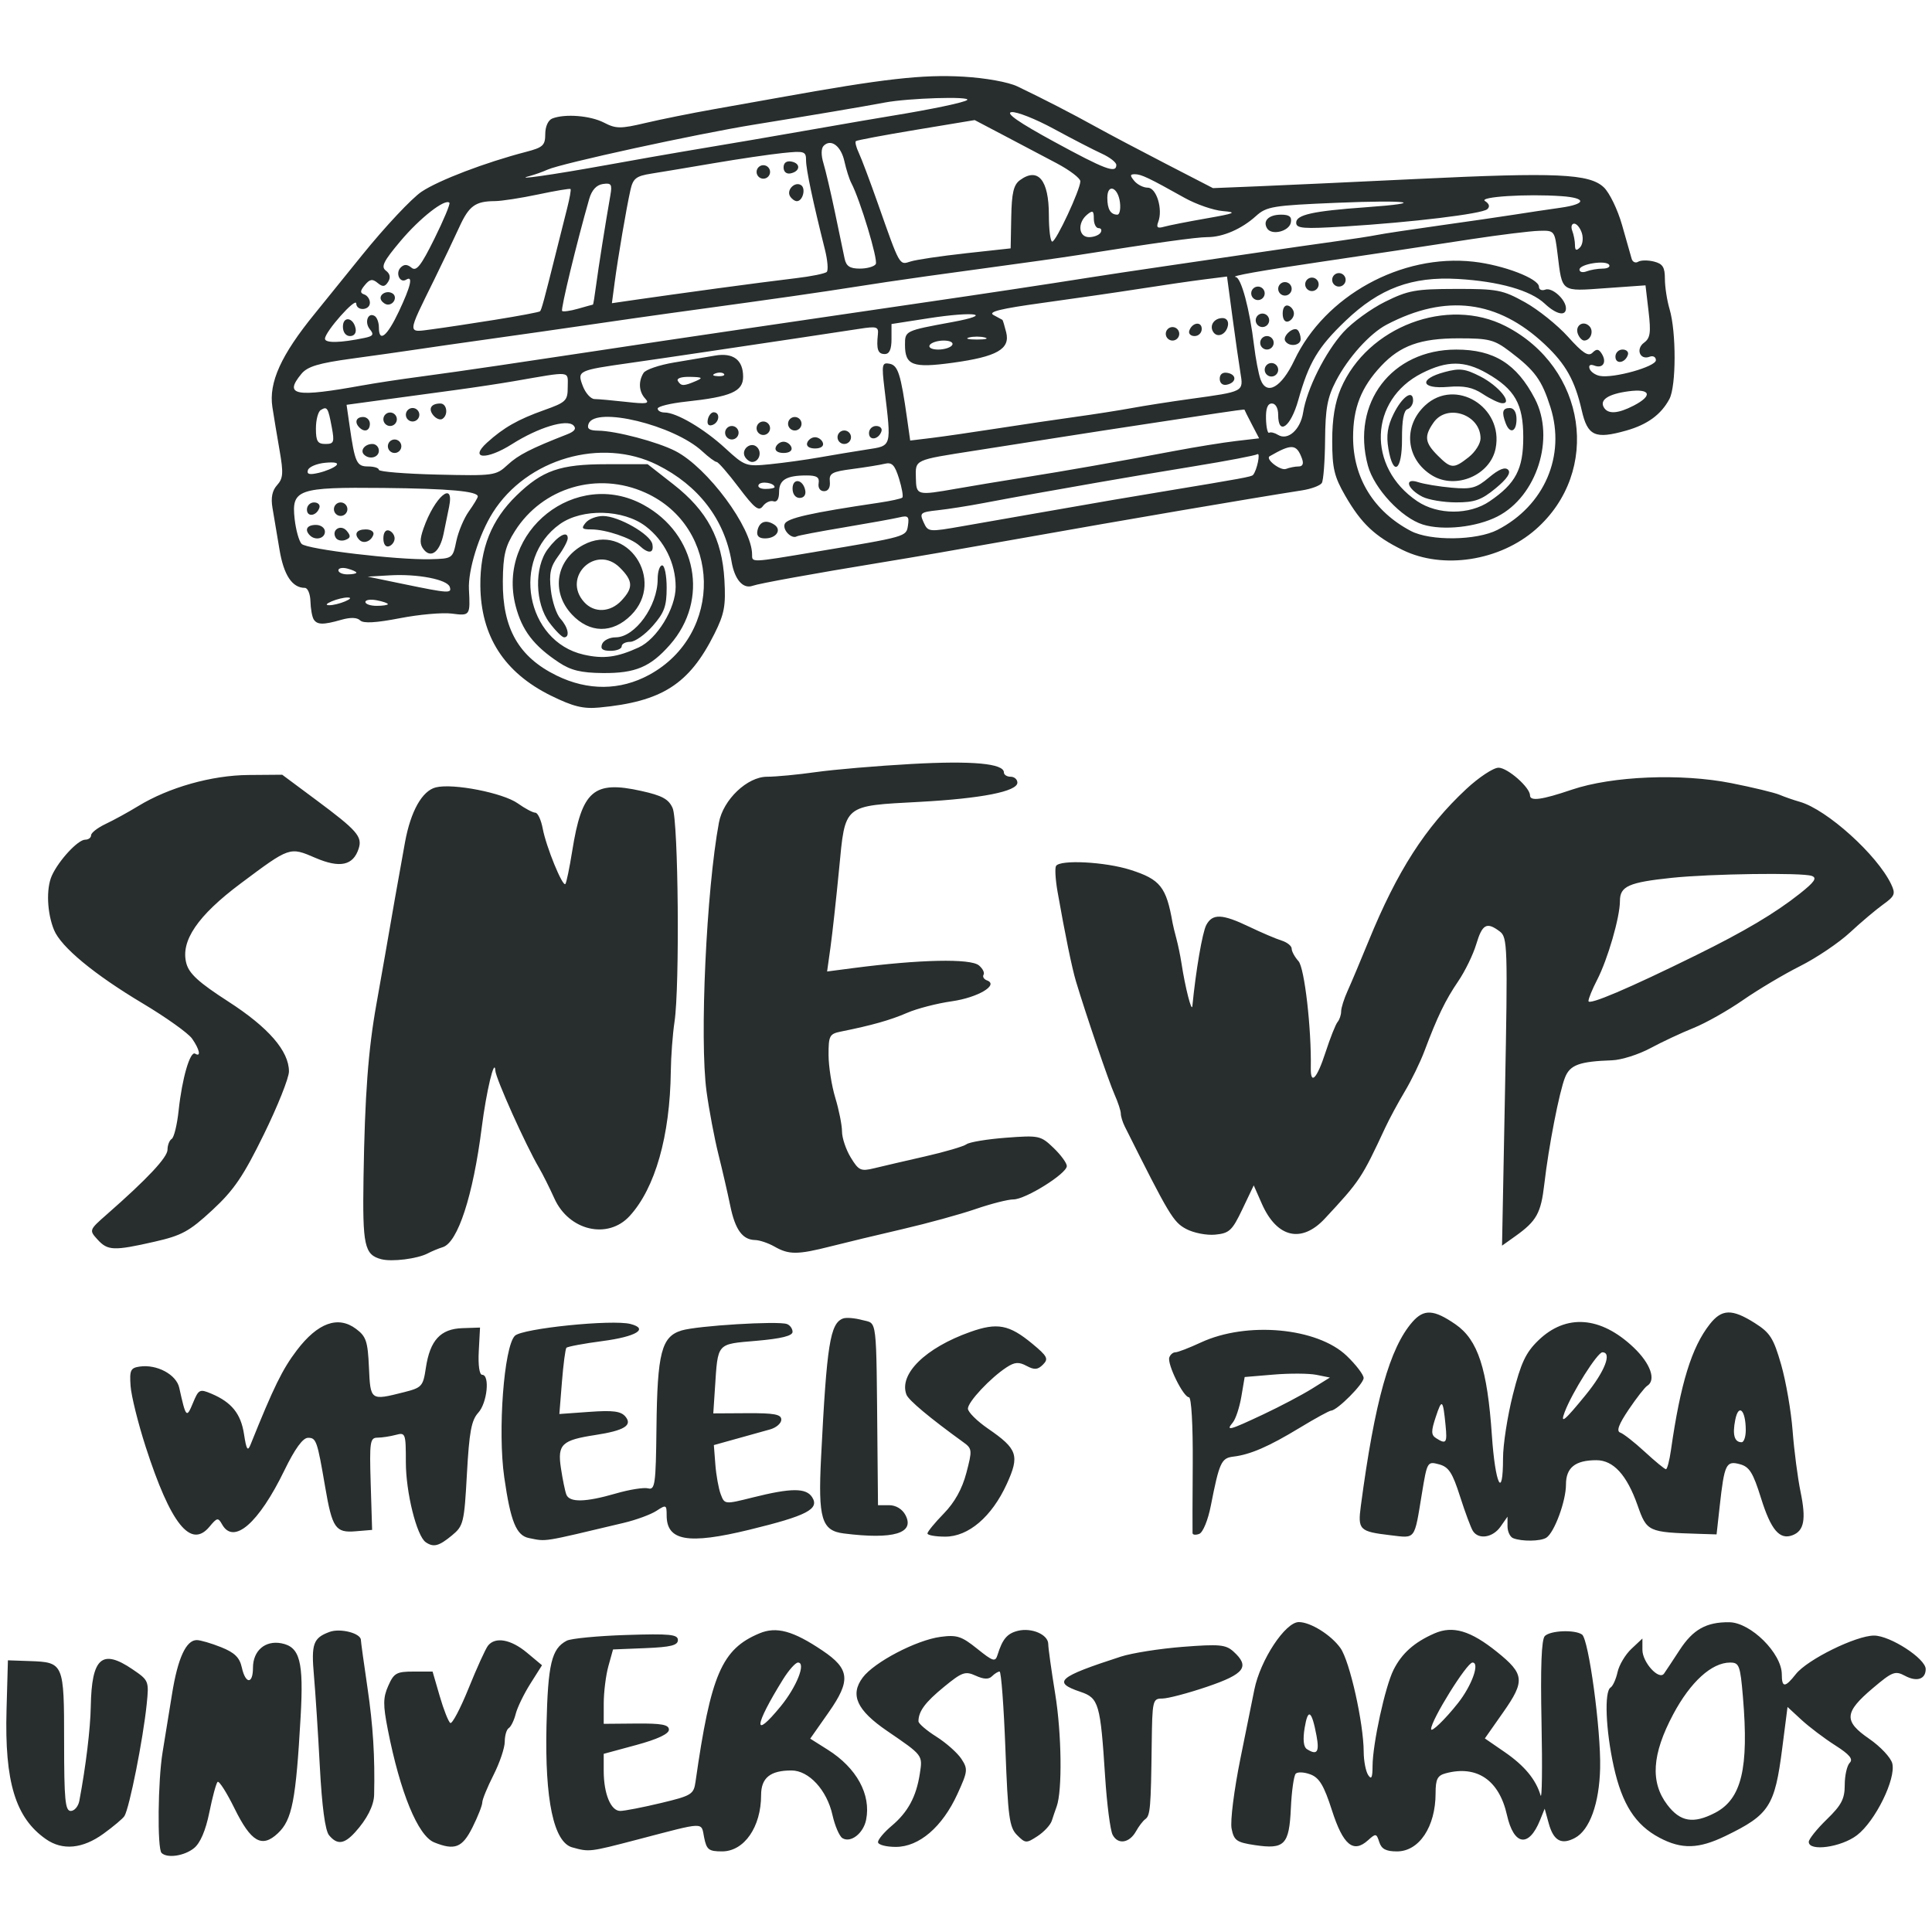 <?xml version="1.0" encoding="UTF-8" standalone="no"?>
<!-- Created with Inkscape (http://www.inkscape.org/) -->

<svg
   xmlns:dc="http://purl.org/dc/elements/1.1/"
   xmlns:cc="http://creativecommons.org/ns#"
   xmlns:rdf="http://www.w3.org/1999/02/22-rdf-syntax-ns#"
   xmlns:svg="http://www.w3.org/2000/svg"
   xmlns="http://www.w3.org/2000/svg"
   xmlns:sodipodi="http://sodipodi.sourceforge.net/DTD/sodipodi-0.dtd"
   xmlns:inkscape="http://www.inkscape.org/namespaces/inkscape"
   width="210mm"
   height="210mm"
   viewBox="0 0 210 210"
   version="1.1"
   id="svg8"
   inkscape:version="0.92.3 (2405546, 2018-03-11)"
   sodipodi:docname="logo.svg"
   inkscape:export-filename="D:\Downloads\logo.png"
   inkscape:export-xdpi="268.88684"
   inkscape:export-ydpi="268.88684">
  <defs
     id="defs2" />
  <sodipodi:namedview
     id="base"
     pagecolor="#ffffff"
     bordercolor="#666666"
     borderopacity="1.0"
     inkscape:pageopacity="0.0"
     inkscape:pageshadow="2"
     inkscape:zoom="0.98994949"
     inkscape:cx="561.08659"
     inkscape:cy="411.14988"
     inkscape:document-units="mm"
     inkscape:current-layer="layer1"
     showgrid="false"
     inkscape:window-width="2560"
     inkscape:window-height="1377"
     inkscape:window-x="1912"
     inkscape:window-y="-8"
     inkscape:window-maximized="1"
     inkscape:snap-global="false" />
  <g
     inkscape:label="Layer 1"
     inkscape:groupmode="layer"
     id="layer1"
     transform="translate(0,-87)">
    <path
       style="fill:#282e2d;stroke-width:0.489;fill-opacity:1"
       d="m 17.559,288.404 c -0.475,-0.475 -0.398,-7.854 0.114,-10.948 0.242,-1.461 0.704,-4.305 1.026,-6.321 0.623,-3.895 1.526,-5.865 2.69,-5.865 0.392,0 1.583,0.348 2.647,0.774 1.465,0.586 2.011,1.12 2.248,2.199 0.401,1.826 1.213,1.85 1.213,0.035 0,-1.857 1.329,-3 3.091,-2.659 2.012,0.39 2.428,1.973 2.09,7.96 -0.517,9.145 -0.925,11.235 -2.477,12.692 -1.735,1.63 -2.91,0.954 -4.714,-2.71 -0.855,-1.737 -1.682,-3.032 -1.838,-2.876 -0.156,0.155 -0.558,1.644 -0.894,3.309 -0.397,1.961 -0.979,3.327 -1.655,3.881 -1.046,0.858 -2.931,1.14 -3.541,0.529 z m 44.647,-0.599 c -2.024,-0.563 -2.993,-5.139 -2.805,-13.25 0.155,-6.695 0.55,-8.354 2.198,-9.217 0.464,-0.243 3.373,-0.523 6.465,-0.622 4.75,-0.152 5.621,-0.067 5.621,0.553 0,0.571 -0.781,0.765 -3.526,0.876 l -3.526,0.143 -0.503,1.812 c -0.277,0.996 -0.504,2.816 -0.506,4.042 l -0.003,2.231 3.543,-0.031 c 2.765,-0.024 3.544,0.123 3.544,0.669 0,0.455 -1.24,1.037 -3.544,1.662 l -3.543,0.961 v 1.85 c 0,2.488 0.769,4.357 1.794,4.357 0.462,0 2.446,-0.385 4.409,-0.855 3.355,-0.804 3.581,-0.943 3.777,-2.322 1.657,-11.643 2.85,-14.413 6.943,-16.123 1.855,-0.775 3.659,-0.282 6.86,1.873 2.973,2.002 3.096,3.251 0.662,6.72 l -1.999,2.85 1.921,1.213 c 3.126,1.973 4.704,4.861 4.156,7.603 -0.296,1.482 -1.678,2.554 -2.576,1.999 -0.332,-0.205 -0.82,-1.34 -1.084,-2.521 -0.608,-2.713 -2.564,-4.836 -4.458,-4.836 -2.307,0 -3.298,0.806 -3.298,2.682 0,3.463 -1.84,6.115 -4.242,6.115 -1.45,0 -1.683,-0.181 -1.949,-1.51 -0.343,-1.716 0.242,-1.734 -7.249,0.224 -5.22,1.364 -5.231,1.365 -7.08,0.85 z m 22.648,-15.329 c 1.744,-2.128 2.786,-4.763 1.884,-4.763 -0.271,0 -1.005,0.825 -1.631,1.833 -3.155,5.085 -3.289,6.634 -0.253,2.93 z m 65.066,14.751 c -0.302,-0.951 -0.377,-0.963 -1.22,-0.2 -1.598,1.446 -2.706,0.53 -3.919,-3.241 -0.87,-2.705 -1.372,-3.547 -2.335,-3.913 -0.675,-0.257 -1.397,-0.293 -1.604,-0.082 -0.207,0.212 -0.446,1.901 -0.531,3.754 -0.183,3.984 -0.683,4.495 -3.926,4.009 -1.972,-0.296 -2.258,-0.499 -2.515,-1.787 -0.163,-0.812 0.265,-4.197 0.969,-7.677 0.693,-3.423 1.371,-6.773 1.506,-7.445 0.65,-3.218 3.361,-7.331 4.832,-7.331 1.272,0 3.505,1.394 4.524,2.825 1.009,1.416 2.514,8.137 2.528,11.28 0.004,0.978 0.221,2.109 0.481,2.512 0.356,0.55 0.476,0.307 0.482,-0.978 0.012,-2.414 1.367,-8.633 2.279,-10.448 0.901,-1.795 2.254,-2.999 4.448,-3.959 1.999,-0.874 3.925,-0.303 6.813,2.022 2.968,2.389 3.046,3.148 0.676,6.527 l -2.01,2.865 2.135,1.469 c 2.166,1.49 3.41,2.988 3.921,4.722 0.155,0.526 0.202,-3.034 0.103,-7.912 -0.122,-6.038 -0.008,-9.042 0.36,-9.409 0.606,-0.606 3.245,-0.714 4.041,-0.165 0.727,0.502 2.069,10.405 1.97,14.533 -0.092,3.832 -1.133,6.719 -2.731,7.574 -1.474,0.789 -2.333,0.318 -2.852,-1.564 l -0.445,-1.611 -0.502,1.242 c -1.224,3.031 -2.853,2.777 -3.6,-0.56 -0.849,-3.792 -3.267,-5.437 -6.656,-4.528 -0.898,0.241 -1.1,0.638 -1.1,2.17 0,3.633 -1.784,6.32 -4.197,6.32 -1.192,0 -1.684,-0.26 -1.924,-1.013 z m -6.821,-11.569 c -0.517,-2.756 -0.927,-3.03 -1.287,-0.859 -0.209,1.259 -0.126,2.083 0.232,2.314 1.114,0.719 1.391,0.337 1.055,-1.455 z m 15.372,-3.529 c 1.513,-1.91 2.411,-4.417 1.582,-4.417 -0.608,0 -4.5,6.256 -4.5,7.234 0,0.417 1.515,-1.045 2.918,-2.817 z M 5.001,286.912 C 1.681,284.603 0.49,280.699 0.71,272.845 l 0.15,-5.376 2.344,0.081 c 3.731,0.129 3.765,0.209 3.765,8.776 0,6.312 0.116,7.516 0.724,7.516 0.398,0 0.817,-0.495 0.931,-1.1 0.706,-3.749 1.2,-7.826 1.243,-10.25 0.093,-5.308 1.213,-6.306 4.541,-4.044 1.768,1.202 1.796,1.27 1.538,3.788 -0.39,3.807 -1.878,11.284 -2.419,12.16 -0.166,0.269 -1.193,1.134 -2.281,1.922 -2.265,1.641 -4.442,1.848 -6.245,0.594 z m 42.194,0.346 c -1.764,-0.71 -3.7,-5.418 -5.041,-12.259 -0.53,-2.704 -0.522,-3.471 0.051,-4.765 0.611,-1.38 0.901,-1.542 2.749,-1.542 h 2.066 l 0.779,2.679 c 0.428,1.474 0.946,2.782 1.149,2.908 0.204,0.126 1.1,-1.575 1.991,-3.779 0.891,-2.204 1.837,-4.283 2.101,-4.619 0.789,-1.003 2.493,-0.698 4.236,0.757 l 1.638,1.368 -1.271,2.013 c -0.699,1.107 -1.414,2.583 -1.589,3.28 -0.175,0.697 -0.514,1.388 -0.753,1.536 -0.239,0.148 -0.435,0.813 -0.435,1.478 0,0.665 -0.55,2.294 -1.222,3.621 -0.672,1.326 -1.222,2.669 -1.222,2.985 0,0.316 -0.479,1.532 -1.064,2.704 -1.107,2.217 -1.925,2.538 -4.164,1.636 z m 48.239,-0.026 c 0,-0.286 0.668,-1.082 1.484,-1.769 1.77,-1.489 2.676,-3.166 3.061,-5.661 0.315,-2.045 0.37,-1.973 -3.56,-4.661 -3.29,-2.25 -4.051,-3.917 -2.647,-5.798 1.251,-1.676 5.828,-4.07 8.452,-4.422 1.783,-0.239 2.294,-0.074 3.986,1.286 1.734,1.393 1.971,1.466 2.216,0.678 0.538,-1.727 1.045,-2.33 2.205,-2.62 1.501,-0.375 3.304,0.406 3.309,1.433 10e-4,0.436 0.343,2.882 0.758,5.436 0.7,4.311 0.78,10.51 0.158,12.219 -0.147,0.403 -0.386,1.105 -0.532,1.56 -0.146,0.455 -0.841,1.204 -1.545,1.665 -1.221,0.8 -1.323,0.795 -2.229,-0.111 -0.838,-0.838 -0.987,-1.936 -1.267,-9.363 -0.175,-4.628 -0.459,-8.414 -0.632,-8.414 -0.173,0 -0.545,0.231 -0.826,0.512 -0.357,0.357 -0.894,0.338 -1.773,-0.062 -1.136,-0.517 -1.477,-0.396 -3.452,1.222 -2.041,1.673 -2.767,2.653 -2.767,3.738 0,0.243 0.874,0.995 1.943,1.669 1.068,0.674 2.292,1.76 2.72,2.412 0.727,1.109 0.699,1.357 -0.427,3.817 -1.64,3.584 -4.164,5.753 -6.697,5.753 -1.066,0 -1.938,-0.234 -1.938,-0.52 z m 84.948,-0.477 c -2.619,-1.383 -4.068,-3.638 -4.974,-7.738 -0.877,-3.974 -1.045,-8.159 -0.344,-8.592 0.248,-0.153 0.589,-0.909 0.758,-1.678 0.169,-0.77 0.846,-1.905 1.504,-2.523 l 1.197,-1.124 v 1.231 c 0,1.363 1.808,3.346 2.351,2.579 0.185,-0.261 0.95,-1.416 1.699,-2.566 1.456,-2.235 2.896,-3.04 5.39,-3.014 2.331,0.024 5.711,3.38 5.711,5.67 0,1.465 0.355,1.458 1.527,-0.032 1.241,-1.577 6.538,-4.188 8.497,-4.188 1.749,0 5.616,2.506 5.616,3.64 0,1.104 -0.965,1.42 -2.244,0.735 -1.074,-0.575 -1.371,-0.461 -3.497,1.337 -3.122,2.64 -3.191,3.588 -0.401,5.507 1.223,0.841 2.353,2.046 2.511,2.677 0.42,1.674 -1.85,6.289 -3.842,7.808 -1.719,1.311 -5.236,1.796 -5.236,0.722 0,-0.3 0.88,-1.4 1.955,-2.443 1.605,-1.558 1.955,-2.23 1.955,-3.755 0,-1.022 0.245,-2.102 0.543,-2.401 0.399,-0.399 -0.024,-0.905 -1.588,-1.902 -1.173,-0.747 -2.816,-1.99 -3.653,-2.761 l -1.521,-1.403 -0.577,4.499 c -0.807,6.295 -1.401,7.213 -6.157,9.518 -2.933,1.422 -4.768,1.472 -7.183,0.197 z m 6.024,-2.701 c 2.896,-1.498 3.7,-4.825 3.043,-12.602 -0.29,-3.434 -0.404,-3.739 -1.394,-3.739 -2,0 -4.31,2.102 -6.189,5.631 -2.312,4.345 -2.507,7.38 -0.63,9.841 1.407,1.844 2.823,2.082 5.17,0.869 z m -150.639,2.43 c -0.422,-0.508 -0.771,-3.104 -1.002,-7.454 -0.195,-3.671 -0.482,-8.104 -0.637,-9.851 -0.312,-3.506 -0.089,-4.138 1.691,-4.797 1.171,-0.433 3.408,0.144 3.408,0.879 0,0.178 0.321,2.507 0.714,5.176 0.612,4.155 0.82,7.512 0.725,11.65 -0.027,1.174 -0.783,2.659 -2.074,4.077 -1.183,1.299 -1.941,1.385 -2.825,0.32 z m 85.171,-0.046 c -0.256,-0.487 -0.623,-3.332 -0.816,-6.324 -0.51,-7.931 -0.689,-8.549 -2.677,-9.218 -3.104,-1.045 -2.452,-1.614 4.381,-3.827 1.21,-0.392 4.245,-0.871 6.745,-1.065 3.97,-0.308 4.666,-0.244 5.499,0.51 1.815,1.642 1.223,2.438 -2.843,3.82 -2.088,0.71 -4.288,1.29 -4.888,1.29 -1.054,0 -1.093,0.171 -1.154,5.01 -0.086,6.873 -0.158,7.712 -0.693,8.097 -0.256,0.184 -0.709,0.774 -1.007,1.312 -0.719,1.299 -1.969,1.493 -2.547,0.396 z m -74.662,-31.806 c -0.982,-0.67 -2.162,-5.416 -2.162,-8.695 0,-3.147 -0.04,-3.254 -1.1,-2.97 -0.605,0.162 -1.499,0.298 -1.987,0.301 -0.809,0.005 -0.873,0.449 -0.733,5.016 l 0.154,5.01 -1.801,0.15 c -2.176,0.181 -2.538,-0.346 -3.301,-4.806 -0.864,-5.053 -0.973,-5.364 -1.872,-5.353 -0.561,0.008 -1.422,1.195 -2.557,3.53 -2.804,5.77 -5.52,8.128 -6.775,5.884 -0.432,-0.771 -0.544,-0.751 -1.368,0.242 -2.039,2.457 -4.229,-0.284 -6.942,-8.688 -0.824,-2.554 -1.561,-5.523 -1.638,-6.598 -0.123,-1.727 -0.005,-1.974 1.007,-2.117 1.858,-0.263 3.965,0.869 4.282,2.301 0.724,3.272 0.793,3.349 1.491,1.658 0.613,-1.485 0.732,-1.545 1.998,-1.011 2.204,0.93 3.211,2.178 3.552,4.401 0.26,1.697 0.398,1.912 0.715,1.122 2.512,-6.25 3.455,-8.171 5.021,-10.234 2.273,-2.993 4.478,-3.793 6.435,-2.336 1.104,0.822 1.281,1.351 1.408,4.189 0.161,3.613 0.165,3.616 3.745,2.714 2.019,-0.508 2.138,-0.639 2.443,-2.667 0.448,-2.989 1.589,-4.231 3.959,-4.31 l 1.928,-0.064 -0.137,2.566 c -0.081,1.523 0.068,2.566 0.367,2.566 0.863,0 0.551,3.062 -0.421,4.123 -0.747,0.816 -0.983,2.086 -1.233,6.63 -0.295,5.353 -0.373,5.673 -1.642,6.718 -1.411,1.162 -1.985,1.309 -2.836,0.728 z m 11.224,-0.451 c -1.383,-0.272 -2.001,-1.79 -2.692,-6.617 -0.718,-5.012 -0.028,-14.185 1.157,-15.37 0.802,-0.802 10.594,-1.8 12.575,-1.281 2.009,0.525 0.615,1.373 -3.05,1.855 -2.044,0.269 -3.81,0.599 -3.925,0.733 -0.115,0.134 -0.334,1.808 -0.487,3.72 l -0.278,3.476 3.279,-0.235 c 2.572,-0.184 3.415,-0.071 3.908,0.522 0.787,0.948 -0.149,1.516 -3.284,1.996 -3.641,0.557 -4.121,1.016 -3.736,3.579 0.183,1.22 0.448,2.52 0.59,2.889 0.339,0.883 2.082,0.848 5.372,-0.109 1.475,-0.429 3.057,-0.681 3.516,-0.561 0.754,0.197 0.841,-0.434 0.91,-6.585 0.091,-8.148 0.546,-9.913 2.724,-10.575 1.71,-0.52 10.479,-1.056 11.457,-0.701 0.336,0.122 0.611,0.505 0.611,0.851 0,0.432 -1.223,0.736 -3.909,0.97 -4.396,0.384 -4.195,0.153 -4.528,5.182 l -0.179,2.709 3.697,-0.021 c 2.943,-0.017 3.697,0.127 3.697,0.701 0,0.397 -0.55,0.875 -1.222,1.062 -0.672,0.188 -2.322,0.648 -3.666,1.022 l -2.444,0.681 0.164,2.122 c 0.09,1.167 0.353,2.62 0.585,3.229 0.42,1.105 0.425,1.106 3.502,0.336 4.152,-1.039 5.778,-1.045 6.431,-0.023 0.825,1.291 -0.564,2.012 -6.805,3.534 -6.683,1.629 -9.008,1.227 -9.008,-1.559 0,-1.153 -0.059,-1.18 -1.107,-0.493 -0.609,0.399 -2.203,0.986 -3.543,1.305 -9.064,2.155 -8.355,2.041 -10.312,1.656 z m 106.971,0.013 c -0.336,-0.136 -0.611,-0.717 -0.611,-1.292 v -1.046 l -0.761,1.086 c -0.834,1.191 -2.377,1.436 -2.998,0.475 -0.217,-0.336 -0.848,-2.028 -1.401,-3.76 -0.827,-2.592 -1.232,-3.21 -2.286,-3.492 -1.261,-0.337 -1.29,-0.288 -1.855,3.149 -0.848,5.161 -0.643,4.888 -3.428,4.558 -3.381,-0.4 -3.561,-0.58 -3.211,-3.207 1.511,-11.366 3.135,-17.155 5.604,-19.976 1.251,-1.428 2.327,-1.367 4.689,0.265 2.432,1.682 3.454,4.809 3.95,12.089 0.365,5.352 1.21,7.062 1.21,2.448 0,-1.469 0.483,-4.58 1.074,-6.913 0.87,-3.437 1.393,-4.553 2.753,-5.873 3.014,-2.927 6.787,-2.648 10.376,0.766 1.833,1.743 2.466,3.547 1.463,4.166 -0.255,0.157 -1.158,1.317 -2.009,2.577 -1.086,1.609 -1.359,2.353 -0.917,2.501 0.346,0.115 1.549,1.058 2.674,2.095 1.125,1.037 2.157,1.886 2.294,1.886 0.137,0 0.382,-0.935 0.545,-2.077 1.035,-7.248 2.246,-11.176 4.22,-13.685 1.307,-1.661 2.412,-1.691 4.883,-0.131 1.673,1.056 2.045,1.642 2.873,4.521 0.523,1.819 1.084,5.06 1.248,7.201 0.163,2.142 0.553,5.131 0.865,6.643 0.616,2.985 0.387,4.22 -0.873,4.703 -1.403,0.538 -2.347,-0.571 -3.427,-4.032 -0.868,-2.78 -1.262,-3.41 -2.308,-3.69 -1.488,-0.398 -1.676,-0.008 -2.182,4.562 l -0.34,3.071 -1.954,-0.061 c -5.502,-0.171 -5.623,-0.227 -6.633,-3.095 -1.164,-3.305 -2.627,-4.909 -4.48,-4.909 -2.297,0 -3.304,0.807 -3.304,2.646 0,1.801 -1.26,5.215 -2.132,5.778 -0.62,0.401 -2.672,0.429 -3.611,0.051 z m -7.343,-12.262 c -0.282,-2.847 -0.395,-2.945 -1.066,-0.919 -0.52,1.571 -0.513,1.963 0.042,2.314 1.092,0.692 1.214,0.527 1.023,-1.395 z m 32.629,0.489 c -0.013,-2.174 -0.78,-2.906 -1.143,-1.089 -0.324,1.62 -0.093,2.433 0.691,2.433 0.253,0 0.457,-0.605 0.452,-1.344 z m -17.37,-3.833 c 2.049,-2.515 2.858,-4.598 1.786,-4.598 -0.537,0 -3.281,4.342 -4.091,6.476 -0.533,1.403 -0.04,1.001 2.306,-1.878 z m -80.672,15.092 c -2.417,-0.305 -2.803,-1.603 -2.467,-8.288 0.618,-12.274 0.98,-14.555 2.391,-15.079 0.34,-0.126 1.278,-0.05 2.085,0.17 1.653,0.45 1.515,-0.711 1.652,13.892 l 0.058,6.232 h 1.205 c 0.736,0 1.426,0.413 1.773,1.061 1.065,1.989 -1.286,2.695 -6.696,2.012 z m 9.095,0.001 c 0,-0.19 0.798,-1.163 1.772,-2.161 1.185,-1.214 1.999,-2.677 2.457,-4.419 0.653,-2.483 0.638,-2.639 -0.329,-3.338 -3.637,-2.629 -5.949,-4.562 -6.181,-5.167 -0.856,-2.23 2.055,-5.09 6.944,-6.824 2.936,-1.041 4.222,-0.795 6.738,1.288 1.641,1.359 1.783,1.637 1.157,2.264 -0.569,0.569 -0.93,0.598 -1.781,0.143 -0.848,-0.454 -1.296,-0.421 -2.18,0.158 -1.773,1.162 -4.198,3.753 -4.198,4.486 0,0.37 0.986,1.351 2.192,2.18 3.209,2.208 3.447,2.914 2.028,6.017 -1.625,3.552 -4.155,5.718 -6.681,5.718 -1.066,0 -1.938,-0.156 -1.938,-0.346 z m 28.814,-0.036 c -0.013,-0.193 -0.004,-3.595 0.022,-7.56 0.026,-4.208 -0.146,-7.209 -0.414,-7.209 -0.601,0 -2.377,-3.598 -2.134,-4.325 0.103,-0.309 0.401,-0.562 0.662,-0.562 0.261,0 1.507,-0.48 2.77,-1.067 4.994,-2.321 12.661,-1.616 15.858,1.458 1.008,0.969 1.833,2.051 1.833,2.403 0,0.644 -2.866,3.519 -3.535,3.545 -0.197,0.008 -1.736,0.851 -3.421,1.873 -3.364,2.041 -5.359,2.907 -7.208,3.128 -1.306,0.156 -1.52,0.623 -2.45,5.357 -0.305,1.554 -0.854,2.887 -1.251,3.039 -0.389,0.149 -0.718,0.113 -0.731,-0.08 z m 7.699,-12.912 c 1.827,-0.86 4.201,-2.112 5.276,-2.782 l 1.955,-1.219 -1.466,-0.294 c -0.806,-0.162 -2.891,-0.174 -4.632,-0.028 l -3.165,0.266 -0.361,2.129 c -0.199,1.171 -0.616,2.436 -0.927,2.81 -0.811,0.978 -0.397,0.868 3.32,-0.882 z m -95.885,-16.863 c -1.831,-0.492 -2.043,-1.467 -1.925,-8.879 0.142,-8.949 0.51,-13.889 1.408,-18.882 0.387,-2.151 0.814,-4.57 0.95,-5.376 0.418,-2.482 1.682,-9.643 2.158,-12.219 0.62,-3.357 1.86,-5.557 3.344,-5.929 1.863,-0.468 7.303,0.595 8.911,1.74 0.782,0.557 1.638,1.012 1.903,1.012 0.265,0 0.627,0.779 0.806,1.73 0.371,1.975 2.149,6.332 2.458,6.023 0.113,-0.113 0.449,-1.73 0.747,-3.593 1.05,-6.575 2.316,-7.677 7.497,-6.527 2.287,0.507 2.989,0.891 3.418,1.87 0.622,1.419 0.78,19.404 0.204,23.225 -0.202,1.344 -0.384,3.763 -0.403,5.376 -0.085,7.029 -1.7,12.71 -4.476,15.737 -2.37,2.585 -6.598,1.598 -8.179,-1.908 -0.52,-1.154 -1.269,-2.649 -1.663,-3.321 -1.469,-2.505 -4.708,-9.712 -4.756,-10.583 -0.083,-1.491 -0.98,2.263 -1.477,6.184 -0.941,7.414 -2.601,12.509 -4.239,13.012 -0.458,0.141 -1.19,0.445 -1.627,0.675 -1.12,0.591 -3.912,0.94 -5.058,0.632 z m 42.754,-1.367 c -0.672,-0.384 -1.623,-0.706 -2.112,-0.716 -1.376,-0.027 -2.172,-1.125 -2.706,-3.735 -0.269,-1.315 -0.846,-3.821 -1.282,-5.568 -0.436,-1.747 -1.018,-4.826 -1.293,-6.843 -0.77,-5.647 -0.021,-21.913 1.346,-29.232 0.465,-2.49 3.081,-4.981 5.23,-4.981 0.965,0 3.359,-0.227 5.319,-0.505 1.96,-0.278 6.643,-0.676 10.406,-0.884 6.603,-0.366 10.02,-0.051 10.02,0.923 0,0.256 0.33,0.466 0.733,0.466 0.403,0 0.733,0.288 0.733,0.641 0,0.956 -3.898,1.724 -10.598,2.089 -8.395,0.457 -8.097,0.209 -8.782,7.303 -0.311,3.218 -0.731,7.04 -0.934,8.494 l -0.369,2.642 2.887,-0.376 c 7.174,-0.934 12.693,-1.052 13.611,-0.289 0.413,0.343 0.642,0.8 0.509,1.015 -0.133,0.215 0.034,0.494 0.372,0.619 1.331,0.493 -0.998,1.871 -3.84,2.273 -1.595,0.225 -3.775,0.79 -4.844,1.255 -1.801,0.783 -3.853,1.363 -7.198,2.034 -1.235,0.248 -1.344,0.453 -1.339,2.536 0.003,1.246 0.333,3.346 0.733,4.665 0.4,1.32 0.729,2.969 0.73,3.666 9.79e-4,0.697 0.429,1.967 0.951,2.823 0.867,1.421 1.089,1.522 2.564,1.162 0.888,-0.217 3.375,-0.795 5.525,-1.285 2.151,-0.489 4.172,-1.083 4.492,-1.319 0.32,-0.236 2.253,-0.556 4.297,-0.71 3.588,-0.271 3.765,-0.233 5.161,1.104 0.795,0.762 1.446,1.651 1.446,1.976 0,0.819 -4.491,3.625 -5.801,3.625 -0.59,0 -2.44,0.471 -4.112,1.046 -1.672,0.575 -5.239,1.555 -7.927,2.178 -2.688,0.623 -6.207,1.468 -7.82,1.879 -3.601,0.917 -4.548,0.921 -6.109,0.029 z m -73.598,-0.777 c -0.916,-1.012 -0.906,-1.037 1.024,-2.731 4.415,-3.874 6.591,-6.197 6.591,-7.034 0,-0.487 0.205,-1.013 0.455,-1.167 0.25,-0.154 0.589,-1.542 0.752,-3.084 0.372,-3.5 1.25,-6.518 1.799,-6.179 0.663,0.41 0.482,-0.466 -0.338,-1.637 -0.415,-0.592 -2.833,-2.317 -5.375,-3.834 -5.263,-3.141 -8.867,-6.124 -9.628,-7.971 -0.764,-1.853 -0.871,-4.511 -0.239,-5.909 0.751,-1.659 2.837,-3.91 3.624,-3.91 0.353,0 0.642,-0.217 0.642,-0.482 0,-0.265 0.715,-0.82 1.588,-1.232 0.874,-0.412 2.456,-1.28 3.516,-1.928 3.341,-2.042 8.001,-3.357 12.002,-3.389 l 3.666,-0.029 3.674,2.732 c 4.463,3.318 5.052,3.989 4.642,5.282 -0.589,1.857 -2.038,2.171 -4.709,1.022 -2.806,-1.207 -2.762,-1.223 -8.125,2.786 -4.674,3.493 -6.553,6.258 -5.901,8.68 0.304,1.128 1.352,2.082 4.563,4.153 4.37,2.818 6.59,5.379 6.59,7.601 0,0.697 -1.228,3.775 -2.73,6.839 -2.232,4.556 -3.253,6.056 -5.602,8.23 -2.501,2.315 -3.313,2.759 -6.287,3.435 -4.428,1.007 -5.085,0.981 -6.194,-0.245 z M 163.587,205.661 c 0.303,-15.759 0.27,-16.779 -0.557,-17.407 -1.423,-1.079 -1.91,-0.819 -2.565,1.368 -0.34,1.136 -1.223,2.951 -1.961,4.032 -1.392,2.04 -2.263,3.841 -3.671,7.587 -0.454,1.21 -1.418,3.189 -2.141,4.399 -0.723,1.21 -1.673,2.969 -2.111,3.91 -2.571,5.521 -2.753,5.795 -6.571,9.899 -2.535,2.725 -5.218,2.098 -6.851,-1.602 l -0.883,-2.001 -1.237,2.595 c -1.106,2.32 -1.418,2.612 -2.948,2.759 -0.95,0.091 -2.363,-0.187 -3.177,-0.625 -1.388,-0.748 -1.831,-1.488 -6.662,-11.141 -0.234,-0.467 -0.425,-1.093 -0.425,-1.392 0,-0.299 -0.308,-1.237 -0.685,-2.084 -0.625,-1.407 -3.124,-8.736 -4.19,-12.293 -0.435,-1.451 -1.182,-5.088 -1.999,-9.728 -0.232,-1.318 -0.307,-2.583 -0.166,-2.81 0.438,-0.709 5.337,-0.453 8.084,0.422 3.248,1.035 3.903,1.859 4.582,5.762 0.047,0.269 0.234,1.039 0.415,1.711 0.182,0.672 0.432,1.882 0.555,2.688 0.4,2.612 1.11,5.396 1.183,4.643 0.375,-3.852 1.09,-8.018 1.512,-8.807 0.676,-1.264 1.728,-1.222 4.669,0.189 1.327,0.636 2.908,1.311 3.513,1.499 0.605,0.188 1.1,0.585 1.1,0.882 0,0.297 0.333,0.908 0.74,1.357 0.655,0.723 1.417,7.333 1.339,11.6 -0.036,1.933 0.667,1.184 1.608,-1.711 0.502,-1.546 1.088,-3.019 1.301,-3.275 0.214,-0.255 0.388,-0.772 0.388,-1.148 0,-0.376 0.314,-1.377 0.699,-2.224 0.384,-0.847 1.409,-3.279 2.277,-5.404 3.116,-7.631 6.181,-12.404 10.621,-16.542 1.37,-1.277 2.951,-2.322 3.513,-2.322 0.982,0 3.419,2.141 3.419,3.004 0,0.665 1.275,0.493 4.536,-0.613 4.392,-1.489 11.898,-1.796 17.359,-0.711 2.339,0.465 4.693,1.033 5.23,1.263 0.538,0.229 1.527,0.573 2.199,0.764 2.944,0.835 8.413,5.767 9.931,8.955 0.498,1.046 0.402,1.289 -0.865,2.199 -0.784,0.563 -2.41,1.936 -3.613,3.052 -1.203,1.115 -3.637,2.757 -5.409,3.647 -1.771,0.89 -4.57,2.555 -6.22,3.7 -1.65,1.145 -4.069,2.509 -5.376,3.032 -1.307,0.523 -3.42,1.512 -4.695,2.198 -1.275,0.686 -3.145,1.277 -4.154,1.313 -3.54,0.125 -4.562,0.494 -5.107,1.844 -0.631,1.566 -1.788,7.508 -2.261,11.616 -0.364,3.162 -0.839,4.013 -3.154,5.662 l -1.441,1.026 z m 20.789,-14.842 c 5.243,-2.584 8.576,-4.562 11.24,-6.672 1.629,-1.29 1.923,-1.726 1.309,-1.941 -1.06,-0.372 -10.958,-0.235 -15.207,0.21 -4.69,0.492 -5.638,0.915 -5.638,2.519 0,1.76 -1.329,6.349 -2.485,8.583 -0.515,0.994 -0.936,2.025 -0.936,2.29 0,0.493 4.352,-1.36 11.717,-4.989 z M 59.911,162.627 c -5.107,-2.513 -7.647,-6.462 -7.699,-11.972 -0.038,-4.042 1.208,-7.151 3.925,-9.79 2.825,-2.743 4.733,-3.407 9.794,-3.407 h 4.465 l 2.812,2.199 c 3.663,2.866 5.279,5.899 5.533,10.384 0.159,2.821 -0.003,3.687 -1.095,5.871 -2.735,5.464 -5.694,7.355 -12.514,7.994 -1.736,0.163 -2.836,-0.107 -5.22,-1.281 z m 10.655,-2.276 c 8.111,-4.415 7.868,-16.062 -0.414,-19.798 -5.184,-2.338 -11.167,-0.58 -14.179,4.167 -1.059,1.669 -1.291,2.625 -1.317,5.446 -0.048,5.14 1.721,8.245 5.848,10.266 3.395,1.663 6.911,1.634 10.063,-0.081 z m -9.833,-1.358 c -2.719,-1.804 -3.996,-3.473 -4.683,-6.121 -2.112,-8.143 6.575,-15.013 13.903,-10.994 5.797,3.178 7.149,10.329 2.874,15.198 -2.129,2.425 -3.764,3.114 -7.305,3.081 -2.372,-0.022 -3.472,-0.289 -4.79,-1.164 z m 8.692,-1.62 c 1.987,-0.911 4.016,-4.234 4.016,-6.579 0,-2.56 -1.224,-5.036 -3.255,-6.586 -2.437,-1.859 -6.903,-1.971 -9.337,-0.235 -5.331,3.802 -3.697,12.749 2.59,14.182 2.165,0.493 3.619,0.303 5.988,-0.782 z m -3.981,-0.364 c 0.155,-0.403 0.817,-0.733 1.471,-0.733 2.112,0 4.57,-3.404 4.57,-6.33 0,-0.82 0.22,-1.491 0.489,-1.491 0.269,0 0.489,1.092 0.489,2.427 0,2.017 -0.256,2.718 -1.517,4.154 -0.834,0.95 -1.934,1.728 -2.444,1.728 -0.51,0 -0.927,0.22 -0.927,0.489 0,0.269 -0.543,0.489 -1.207,0.489 -0.872,0 -1.128,-0.203 -0.925,-0.733 z m -5.719,-2.322 c -1.575,-2.099 -1.665,-6.015 -0.184,-7.998 1.098,-1.471 2.17,-2.057 2.17,-1.187 0,0.302 -0.47,1.185 -1.045,1.962 -0.834,1.128 -0.994,1.868 -0.791,3.666 0.14,1.239 0.61,2.646 1.045,3.126 0.841,0.929 1.054,2.019 0.394,2.019 -0.218,0 -0.933,-0.715 -1.588,-1.588 z m 2.426,-0.907 c -2.298,-2.46 -1.719,-5.949 1.254,-7.55 4.699,-2.53 9.008,3.817 5.186,7.639 -2.018,2.018 -4.504,1.983 -6.44,-0.089 z m 5.406,-1.507 c 1.293,-1.388 1.257,-2.136 -0.171,-3.564 -2.599,-2.599 -6.355,1.014 -3.888,3.74 1.089,1.204 2.845,1.127 4.06,-0.176 z m 1.957,-5.953 c -0.9,-0.842 -3.66,-1.775 -5.247,-1.775 -1.019,0 -1.113,-0.115 -0.6,-0.733 0.335,-0.403 1.186,-0.73 1.893,-0.725 1.685,0.012 5.142,1.988 5.348,3.06 0.195,1.013 -0.414,1.088 -1.393,0.173 z m -35.422,7.994 c -0.168,-0.272 -0.325,-1.152 -0.348,-1.955 -0.023,-0.803 -0.296,-1.46 -0.607,-1.46 -1.379,0 -2.296,-1.385 -2.758,-4.168 -0.267,-1.605 -0.61,-3.644 -0.762,-4.529 -0.189,-1.102 -0.03,-1.882 0.502,-2.471 0.659,-0.728 0.701,-1.308 0.272,-3.766 -0.279,-1.598 -0.632,-3.721 -0.784,-4.717 -0.41,-2.679 0.943,-5.661 4.606,-10.153 0.333,-0.409 2.643,-3.265 5.132,-6.347 2.489,-3.082 5.406,-6.193 6.481,-6.912 1.869,-1.25 6.932,-3.18 11.364,-4.332 1.832,-0.477 2.077,-0.705 2.077,-1.935 0,-0.821 0.318,-1.517 0.773,-1.692 1.392,-0.534 4.134,-0.312 5.618,0.456 1.296,0.67 1.788,0.674 4.497,0.034 1.673,-0.395 5.021,-1.069 7.44,-1.497 2.419,-0.428 5.609,-0.996 7.087,-1.263 11.351,-2.047 15.617,-2.531 20.039,-2.274 2.399,0.139 4.877,0.586 5.865,1.059 2.799,1.338 5.953,2.962 8.553,4.403 1.344,0.745 4.753,2.547 7.576,4.004 l 5.132,2.649 4.888,-0.199 c 2.688,-0.109 10.496,-0.469 17.351,-0.8 15.096,-0.729 18.666,-0.569 20.234,0.905 0.62,0.582 1.514,2.425 1.988,4.096 0.474,1.67 0.944,3.326 1.046,3.679 0.102,0.353 0.419,0.497 0.705,0.321 0.286,-0.177 1.057,-0.186 1.714,-0.022 0.959,0.241 1.194,0.612 1.194,1.882 0,0.87 0.229,2.351 0.508,3.29 0.738,2.48 0.726,8.379 -0.019,9.772 -0.906,1.693 -2.393,2.78 -4.694,3.43 -3.391,0.959 -4.198,0.59 -4.837,-2.208 -0.739,-3.237 -1.73,-5.01 -3.992,-7.142 -5.132,-4.837 -10.76,-5.546 -17.206,-2.168 -1.838,0.963 -4.193,3.58 -5.519,6.133 -0.925,1.78 -1.149,2.997 -1.177,6.381 -0.019,2.3 -0.179,4.415 -0.355,4.699 -0.176,0.285 -1.15,0.647 -2.165,0.805 -5.601,0.873 -19.204,3.195 -30.682,5.237 -7.114,1.266 -11.182,1.969 -15.152,2.619 -7.315,1.198 -13.158,2.258 -13.869,2.514 -1.044,0.377 -1.96,-0.676 -2.29,-2.634 -0.776,-4.602 -3.603,-8.282 -8.075,-10.51 -6.07,-3.025 -14.179,-0.673 -17.877,5.185 -1.497,2.371 -2.706,6.266 -2.594,8.355 0.152,2.836 0.117,2.887 -1.849,2.627 -1.008,-0.133 -3.553,0.091 -5.655,0.499 -2.625,0.509 -3.98,0.583 -4.326,0.237 -0.325,-0.325 -1.049,-0.348 -2.04,-0.064 -1.978,0.567 -2.635,0.555 -3.013,-0.055 z m 3.425,-1.949 c 0.616,-0.265 0.706,-0.42 0.244,-0.42 -0.403,0 -1.173,0.189 -1.711,0.42 -0.616,0.265 -0.706,0.42 -0.244,0.42 0.403,0 1.173,-0.189 1.711,-0.42 z m 4.643,0.301 c 0,-0.103 -0.55,-0.293 -1.222,-0.421 -0.672,-0.128 -1.222,-0.044 -1.222,0.187 0,0.232 0.55,0.421 1.222,0.421 0.672,0 1.222,-0.084 1.222,-0.187 z m 6.725,-1.875 c -0.268,-0.805 -3.49,-1.429 -6.481,-1.256 l -2.444,0.142 3.91,0.808 c 4.917,1.016 5.258,1.036 5.015,0.307 z m -10.147,-1.546 c 0,-0.103 -0.44,-0.302 -0.978,-0.443 -0.538,-0.141 -0.978,-0.056 -0.978,0.187 0,0.244 0.44,0.443 0.978,0.443 0.538,0 0.978,-0.084 0.978,-0.187 z m 10.858,-3.407 c 0.214,-1.036 0.828,-2.5 1.364,-3.252 0.536,-0.753 0.975,-1.482 0.975,-1.621 0,-0.572 -3.14,-0.855 -10.283,-0.928 -9.278,-0.095 -9.988,0.155 -9.625,3.377 0.136,1.206 0.478,2.424 0.76,2.706 0.591,0.591 10.403,1.758 13.996,1.665 2.404,-0.063 2.427,-0.079 2.813,-1.947 z m -3.513,0.922 c -0.463,-0.558 -0.476,-1.099 -0.055,-2.306 1.213,-3.479 3.392,-5.32 2.785,-2.354 -0.165,0.806 -0.434,2.119 -0.597,2.917 -0.397,1.936 -1.336,2.703 -2.133,1.743 z m -4.412,-1.238 c 0,-0.63 0.248,-0.976 0.611,-0.855 0.336,0.112 0.611,0.497 0.611,0.855 0,0.358 -0.275,0.743 -0.611,0.855 -0.363,0.121 -0.611,-0.225 -0.611,-0.855 z m -5.171,-0.064 c -0.528,-0.854 0.55,-1.526 1.197,-0.747 0.454,0.547 0.421,0.757 -0.152,0.977 -0.401,0.154 -0.872,0.051 -1.045,-0.23 z m 2.575,0.237 c -0.637,-0.637 -0.333,-1.151 0.682,-1.151 0.569,0 0.933,0.256 0.825,0.58 -0.238,0.714 -1.054,1.023 -1.507,0.57 z m -5.387,-0.499 c -0.62,-0.62 -0.322,-1.14 0.652,-1.14 0.543,0 0.978,0.326 0.978,0.733 0,0.744 -1.034,1.003 -1.629,0.407 z m -0.326,-2.81 c 0,-0.426 0.348,-0.774 0.774,-0.774 0.426,0 0.687,0.261 0.58,0.58 -0.302,0.906 -1.354,1.057 -1.354,0.193 z m 2.933,-0.041 c 0,-0.403 0.33,-0.733 0.733,-0.733 0.403,0 0.733,0.33 0.733,0.733 0,0.403 -0.33,0.733 -0.733,0.733 -0.403,0 -0.733,-0.33 -0.733,-0.733 z m 52.297,4.644 c 9.995,-1.671 9.912,-1.647 10.099,-2.869 0.149,-0.979 0.012,-1.111 -0.929,-0.885 -0.608,0.146 -3.304,0.634 -5.993,1.084 -2.688,0.45 -5.008,0.89 -5.155,0.978 -0.564,0.337 -1.573,-0.687 -1.322,-1.341 0.243,-0.633 2.827,-1.215 10.258,-2.314 1.273,-0.188 2.411,-0.439 2.53,-0.557 0.118,-0.118 -0.043,-1.048 -0.359,-2.065 -0.462,-1.486 -0.767,-1.802 -1.552,-1.611 -0.538,0.131 -2.125,0.388 -3.527,0.571 -2.218,0.289 -2.536,0.467 -2.444,1.371 0.066,0.645 -0.173,1.039 -0.627,1.039 -0.427,0 -0.673,-0.357 -0.59,-0.855 0.11,-0.654 -0.196,-0.855 -1.304,-0.855 -2.206,0 -2.994,0.475 -2.994,1.804 0,0.752 -0.231,1.132 -0.611,1.005 -0.336,-0.113 -0.853,0.123 -1.149,0.524 -0.446,0.605 -0.895,0.257 -2.625,-2.034 -1.148,-1.52 -2.228,-2.764 -2.4,-2.764 -0.172,0 -0.873,-0.519 -1.558,-1.154 -3.083,-2.858 -11.622,-4.931 -12.363,-3 -0.207,0.539 0.071,0.738 1.047,0.751 1.942,0.025 6.447,1.216 8.396,2.219 3.486,1.794 8.328,8.328 8.328,11.238 0,0.891 -0.191,0.898 6.843,-0.277 z m -6.268,-2.282 c 0.193,-0.993 0.907,-1.269 1.809,-0.698 0.885,0.56 0.267,1.513 -0.983,1.513 -0.656,0 -0.932,-0.272 -0.826,-0.815 z m 3.824,-4.602 c 0,-1.191 1.142,-1.023 1.38,0.203 0.094,0.482 -0.156,0.815 -0.611,0.815 -0.453,0 -0.769,-0.418 -0.769,-1.018 z m 26.393,2.703 c 8.129,-1.422 9.583,-1.671 13.93,-2.39 8.586,-1.42 9.553,-1.598 9.725,-1.789 0.426,-0.475 0.845,-2.489 0.47,-2.257 -0.23,0.142 -3.278,0.724 -6.773,1.293 -3.495,0.569 -8.223,1.365 -10.508,1.769 -2.285,0.404 -5.364,0.948 -6.843,1.209 -1.478,0.261 -4.008,0.726 -5.621,1.034 -1.613,0.308 -3.853,0.661 -4.978,0.783 -1.908,0.208 -2.012,0.296 -1.552,1.306 0.487,1.068 0.544,1.074 4.245,0.426 2.063,-0.361 5.621,-0.984 7.906,-1.384 z m -8.553,-2.695 c 1.613,-0.284 4.912,-0.831 7.331,-1.216 4.738,-0.754 9.781,-1.643 16.373,-2.886 2.285,-0.431 5.283,-0.914 6.662,-1.075 l 2.507,-0.292 -0.797,-1.526 c -0.438,-0.839 -0.797,-1.555 -0.797,-1.591 0,-0.036 -1.32,0.138 -2.933,0.385 -1.613,0.248 -5.022,0.765 -7.576,1.149 -2.554,0.384 -6.733,1.027 -9.286,1.43 -2.554,0.402 -6.843,1.075 -9.531,1.495 -6.613,1.033 -6.433,0.95 -6.39,2.942 0.041,1.933 0.097,1.948 4.435,1.185 z m -19.795,-0.159 c 0,-0.464 -1.463,-0.697 -1.724,-0.275 -0.159,0.257 0.164,0.467 0.717,0.467 0.554,0 1.006,-0.086 1.006,-0.192 z m -47.654,-2.35 c 0.31,-0.292 -0.123,-0.403 -1.184,-0.303 -0.92,0.086 -1.766,0.442 -1.881,0.789 -0.153,0.465 0.16,0.546 1.184,0.303 0.766,-0.181 1.612,-0.536 1.881,-0.789 z m 18.636,-0.076 c 1.162,-1.078 2.522,-1.774 6.487,-3.324 0.802,-0.313 1.015,-0.618 0.673,-0.96 -0.725,-0.725 -3.819,0.215 -6.682,2.03 -2.775,1.76 -4.706,1.643 -2.713,-0.164 1.796,-1.629 3.369,-2.524 6.204,-3.532 2.388,-0.849 2.566,-1.023 2.566,-2.514 0,-1.788 0.522,-1.732 -5.865,-0.628 -1.478,0.256 -4.338,0.688 -6.354,0.96 -2.016,0.272 -5.5,0.745 -7.743,1.05 l -4.077,0.555 0.324,2.251 c 0.583,4.047 0.766,4.45 2.018,4.45 0.643,0 1.169,0.165 1.169,0.367 1.6e-5,0.202 2.855,0.434 6.345,0.517 6.171,0.146 6.38,0.117 7.648,-1.058 z m -15.609,-1.116 c -0.456,-0.456 0.095,-1.154 0.912,-1.154 0.387,0 0.704,0.33 0.704,0.733 0,0.736 -1.032,1.005 -1.616,0.421 z m 2.593,-0.909 c 0,-0.403 0.33,-0.733 0.733,-0.733 0.403,0 0.733,0.33 0.733,0.733 0,0.403 -0.33,0.733 -0.733,0.733 -0.403,0 -0.733,-0.33 -0.733,-0.733 z m -3.095,-2.037 c -0.562,-0.562 -0.356,-1.14 0.407,-1.14 0.403,0 0.733,0.33 0.733,0.733 0,0.763 -0.578,0.97 -1.14,0.407 z m 2.607,-0.896 c 0,-0.403 0.33,-0.733 0.733,-0.733 0.403,0 0.733,0.33 0.733,0.733 0,0.403 -0.33,0.733 -0.733,0.733 -0.403,0 -0.733,-0.33 -0.733,-0.733 z m 2.444,-0.489 c 0,-0.403 0.33,-0.733 0.733,-0.733 0.403,0 0.733,0.33 0.733,0.733 0,0.403 -0.33,0.733 -0.733,0.733 -0.403,0 -0.733,-0.33 -0.733,-0.733 z m 2.992,0.072 c -0.594,-0.716 -0.257,-1.294 0.755,-1.294 0.728,0 0.892,1.26 0.218,1.676 -0.238,0.147 -0.676,-0.025 -0.973,-0.383 z m 94.051,5.549 c 0.44,0 0.567,-0.3 0.362,-0.855 -0.591,-1.603 -1.106,-1.64 -3.511,-0.256 -0.516,0.297 1.175,1.609 1.776,1.378 0.382,-0.147 1,-0.267 1.373,-0.267 z m -52.077,-0.988 c 1.478,-0.261 3.788,-0.645 5.132,-0.852 2.757,-0.426 2.69,-0.194 1.922,-6.639 -0.311,-2.608 -0.262,-2.843 0.558,-2.686 0.916,0.176 1.218,1.124 1.904,5.969 l 0.337,2.38 2.283,-0.276 c 1.256,-0.152 4.482,-0.619 7.17,-1.037 2.688,-0.418 6.537,-0.988 8.553,-1.266 2.016,-0.278 4.765,-0.709 6.109,-0.957 1.344,-0.248 4.203,-0.694 6.354,-0.991 5.845,-0.806 5.765,-0.764 5.424,-2.846 -0.161,-0.982 -0.554,-3.736 -0.874,-6.12 l -0.581,-4.335 -2.473,0.312 c -1.36,0.171 -4.453,0.621 -6.872,0.999 -2.419,0.378 -7.214,1.074 -10.654,1.547 -4.65,0.639 -6.03,0.981 -5.376,1.331 0.483,0.259 0.916,0.494 0.962,0.522 0.045,0.028 0.23,0.638 0.41,1.355 0.456,1.816 -1.008,2.649 -5.813,3.307 -4.362,0.598 -5.187,0.287 -5.187,-1.951 0,-1.527 -4.25e-4,-1.527 5.132,-2.471 4.636,-0.852 2.483,-1.201 -2.566,-0.416 l -4.032,0.627 v 1.632 c 0,1.125 -0.228,1.632 -0.733,1.632 -0.748,0 -0.923,-0.503 -0.747,-2.147 0.088,-0.825 -0.131,-0.889 -2.021,-0.594 -1.166,0.182 -4.319,0.658 -7.007,1.059 -2.688,0.4 -7.087,1.056 -9.775,1.458 -2.688,0.402 -6.358,0.939 -8.154,1.193 -5.659,0.802 -5.745,0.843 -5.123,2.492 0.296,0.785 0.876,1.43 1.287,1.432 0.411,0.003 1.958,0.141 3.436,0.307 2.224,0.251 2.583,0.191 2.077,-0.346 -0.702,-0.746 -0.778,-1.878 -0.188,-2.808 0.224,-0.354 1.706,-0.859 3.292,-1.124 1.586,-0.264 3.602,-0.604 4.479,-0.755 1.973,-0.34 3.048,0.471 3.048,2.299 0,1.608 -1.316,2.18 -6.232,2.708 -1.68,0.181 -3.055,0.52 -3.055,0.754 0,0.234 0.339,0.426 0.753,0.426 1.289,0 4.285,1.763 6.579,3.872 2.143,1.969 2.267,2.014 4.887,1.75 1.478,-0.149 3.898,-0.484 5.376,-0.745 z m -8.091,-0.032 c -0.504,-0.815 0.629,-1.75 1.303,-1.075 0.564,0.564 0.211,1.607 -0.544,1.607 -0.237,0 -0.579,-0.239 -0.759,-0.531 z m 3.325,-1.057 c 0.112,-0.336 0.497,-0.611 0.855,-0.611 0.358,0 0.743,0.275 0.855,0.611 0.121,0.363 -0.225,0.611 -0.855,0.611 -0.63,0 -0.976,-0.248 -0.855,-0.611 z m 3.421,-0.489 c 0.112,-0.336 0.497,-0.611 0.855,-0.611 0.358,0 0.743,0.275 0.855,0.611 0.121,0.363 -0.225,0.611 -0.855,0.611 -0.63,0 -0.976,-0.248 -0.855,-0.611 z m 3.299,-0.611 c 0,-0.403 0.33,-0.733 0.733,-0.733 0.403,0 0.733,0.33 0.733,0.733 0,0.403 -0.33,0.733 -0.733,0.733 -0.403,0 -0.733,-0.33 -0.733,-0.733 z m -12.219,-0.489 c 0,-0.403 0.33,-0.733 0.733,-0.733 0.403,0 0.733,0.33 0.733,0.733 0,0.403 -0.33,0.733 -0.733,0.733 -0.403,0 -0.733,-0.33 -0.733,-0.733 z m 15.64,0.041 c 0,-0.426 0.348,-0.774 0.774,-0.774 0.426,0 0.687,0.261 0.58,0.58 -0.302,0.906 -1.354,1.057 -1.354,0.193 z m -12.219,-0.529 c 0,-0.403 0.33,-0.733 0.733,-0.733 0.403,0 0.733,0.33 0.733,0.733 0,0.403 -0.33,0.733 -0.733,0.733 -0.403,0 -0.733,-0.33 -0.733,-0.733 z m 3.421,-0.489 c 0,-0.403 0.33,-0.733 0.733,-0.733 0.403,0 0.733,0.33 0.733,0.733 0,0.403 -0.33,0.733 -0.733,0.733 -0.403,0 -0.733,-0.33 -0.733,-0.733 z m -8.722,-0.458 c 0.093,-0.448 0.389,-0.804 0.658,-0.789 0.725,0.038 0.592,1.132 -0.169,1.385 -0.411,0.137 -0.594,-0.086 -0.489,-0.596 z m 55.643,-4.429 c 0,-0.503 0.32,-0.743 0.855,-0.64 1.03,0.198 0.965,1.066 -0.096,1.287 -0.443,0.092 -0.759,-0.177 -0.759,-0.647 z m -5.865,-4.888 c 0,-0.403 0.33,-0.733 0.733,-0.733 0.403,0 0.733,0.33 0.733,0.733 0,0.403 -0.33,0.733 -0.733,0.733 -0.403,0 -0.733,-0.33 -0.733,-0.733 z m 2.556,-0.336 c 0.302,-0.906 1.354,-1.057 1.354,-0.193 0,0.426 -0.348,0.774 -0.774,0.774 -0.426,0 -0.687,-0.261 -0.58,-0.58 z m 2.592,0.117 c -0.43,-0.695 0.118,-1.492 1.026,-1.492 0.428,0 0.674,0.343 0.582,0.815 -0.19,0.982 -1.166,1.393 -1.608,0.677 z m -95.802,10.36 c -0.398,-2.129 -0.499,-2.286 -1.2,-1.853 -0.287,0.177 -0.521,1.079 -0.521,2.004 0,1.386 0.182,1.682 1.032,1.682 0.927,0 0.997,-0.186 0.69,-1.833 z m 105.584,-1.584 c 0.397,-2.544 2.406,-6.558 4.372,-8.733 0.953,-1.055 2.993,-2.542 4.534,-3.306 2.508,-1.242 3.314,-1.389 7.689,-1.397 4.512,-0.009 5.089,0.102 7.502,1.439 1.438,0.796 3.55,2.489 4.694,3.761 1.606,1.786 2.212,2.181 2.66,1.733 0.448,-0.448 0.68,-0.419 1.017,0.125 0.566,0.917 0.113,1.629 -0.812,1.274 -0.444,-0.17 -0.646,-0.041 -0.521,0.333 0.112,0.336 0.614,0.691 1.116,0.788 1.485,0.288 6.094,-1.002 6.094,-1.706 0,-0.352 -0.308,-0.522 -0.684,-0.377 -1.05,0.403 -1.54,-0.843 -0.602,-1.529 0.676,-0.495 0.761,-1.09 0.488,-3.415 l -0.331,-2.816 -4.34,0.308 c -4.911,0.349 -4.698,0.5 -5.22,-3.72 -0.315,-2.552 -0.323,-2.562 -2.023,-2.514 -0.939,0.026 -4.236,0.433 -7.327,0.903 -3.091,0.471 -6.83,1.041 -8.309,1.266 -1.479,0.226 -5.108,0.766 -8.065,1.201 -6.534,0.96 -9.951,1.57 -9.257,1.652 0.597,0.07 1.514,3.486 1.985,7.393 0.178,1.478 0.501,3.166 0.716,3.749 0.66,1.784 2.27,0.866 3.669,-2.09 3.319,-7.017 11.639,-11.597 19.471,-10.719 3.27,0.366 7.12,1.843 7.12,2.731 0,0.313 0.309,0.45 0.687,0.305 0.736,-0.282 2.245,1.083 2.245,2.03 0,0.903 -1.054,0.671 -2.31,-0.509 -1.539,-1.446 -4.957,-2.417 -9.433,-2.68 -5,-0.293 -8.518,1.015 -12.204,4.539 -3.008,2.877 -3.996,4.532 -5.147,8.631 -0.822,2.927 -2.186,3.918 -2.186,1.588 0,-0.722 -0.28,-1.222 -0.685,-1.222 -0.464,0 -0.669,0.543 -0.637,1.68 0.026,0.924 0.18,1.598 0.342,1.499 0.162,-0.1 0.594,0.004 0.96,0.23 1.07,0.661 2.44,-0.555 2.732,-2.426 z m -4.177,-4.648 c 0,-0.403 0.33,-0.733 0.733,-0.733 0.403,0 0.733,0.33 0.733,0.733 0,0.403 -0.33,0.733 -0.733,0.733 -0.403,0 -0.733,-0.33 -0.733,-0.733 z m 38.123,-1.426 c 0,-0.426 0.348,-0.774 0.774,-0.774 0.426,0 0.687,0.261 0.58,0.58 -0.302,0.906 -1.354,1.057 -1.354,0.193 z m -38.612,-1.507 c 0,-0.403 0.33,-0.733 0.733,-0.733 0.403,0 0.733,0.33 0.733,0.733 0,0.403 -0.33,0.733 -0.733,0.733 -0.403,0 -0.733,-0.33 -0.733,-0.733 z m 2.722,-0.189 c -0.333,-0.538 0.913,-1.634 1.355,-1.192 0.177,0.177 0.322,0.615 0.322,0.973 0,0.728 -1.26,0.892 -1.676,0.218 z m 31.809,-0.773 c -0.345,-0.898 0.572,-1.521 1.246,-0.847 0.522,0.522 0.146,1.564 -0.563,1.564 -0.224,0 -0.532,-0.323 -0.683,-0.717 z m -35.02,-1.482 c 0,-0.403 0.33,-0.733 0.733,-0.733 0.403,0 0.733,0.33 0.733,0.733 0,0.403 -0.33,0.733 -0.733,0.733 -0.403,0 -0.733,-0.33 -0.733,-0.733 z m 2.933,-0.733 c 0,-0.63 0.248,-0.976 0.611,-0.855 0.336,0.112 0.611,0.497 0.611,0.855 0,0.358 -0.275,0.743 -0.611,0.855 -0.363,0.121 -0.611,-0.225 -0.611,-0.855 z m -3.421,-2.199 c 0,-0.403 0.33,-0.733 0.733,-0.733 0.403,0 0.733,0.33 0.733,0.733 0,0.403 -0.33,0.733 -0.733,0.733 -0.403,0 -0.733,-0.33 -0.733,-0.733 z m 2.933,-0.489 c 0,-0.403 0.33,-0.733 0.733,-0.733 0.403,0 0.733,0.33 0.733,0.733 0,0.403 -0.33,0.733 -0.733,0.733 -0.403,0 -0.733,-0.33 -0.733,-0.733 z m 2.933,-0.489 c 0,-0.403 0.33,-0.733 0.733,-0.733 0.403,0 0.733,0.33 0.733,0.733 0,0.403 -0.33,0.733 -0.733,0.733 -0.403,0 -0.733,-0.33 -0.733,-0.733 z m 2.933,-0.489 c 0,-0.403 0.33,-0.733 0.733,-0.733 0.403,0 0.733,0.33 0.733,0.733 0,0.403 -0.33,0.733 -0.733,0.733 -0.403,0 -0.733,-0.33 -0.733,-0.733 z m 32.771,13.673 c 2.125,-1.099 1.838,-1.88 -0.572,-1.557 -2.198,0.295 -3.168,0.942 -2.655,1.771 0.455,0.736 1.528,0.664 3.228,-0.214 z M 39.472,128.88 c 1.344,-0.244 4.093,-0.661 6.109,-0.926 2.016,-0.266 5.92,-0.82 8.675,-1.232 2.755,-0.412 7.264,-1.086 10.02,-1.498 2.755,-0.412 6.329,-0.949 7.942,-1.195 1.613,-0.245 5.352,-0.798 8.309,-1.228 2.957,-0.43 7.466,-1.092 10.02,-1.472 2.554,-0.379 6.953,-1.024 9.775,-1.433 5.995,-0.869 13.583,-2.013 18.084,-2.727 1.747,-0.277 5.486,-0.839 8.309,-1.249 2.823,-0.41 7.331,-1.072 10.02,-1.471 2.688,-0.399 6.427,-0.937 8.309,-1.195 1.882,-0.258 3.971,-0.581 4.643,-0.717 0.672,-0.137 3.751,-0.602 6.843,-1.034 3.091,-0.432 6.72,-0.959 8.065,-1.172 1.344,-0.213 3.61,-0.552 5.036,-0.753 2.803,-0.396 2.853,-1.063 0.096,-1.257 -3.791,-0.266 -9.044,0.069 -8.313,0.531 0.469,0.296 0.556,0.613 0.244,0.888 -0.576,0.507 -8.169,1.426 -15.514,1.878 -4.512,0.278 -5.254,0.219 -5.254,-0.418 0,-0.859 1.819,-1.26 7.576,-1.672 6.807,-0.487 4.705,-0.811 -3.151,-0.486 -6.969,0.289 -7.646,0.4 -8.798,1.442 -1.559,1.41 -3.589,2.291 -5.282,2.291 -1.17,0 -5.669,0.625 -14.05,1.95 -1.613,0.255 -6.232,0.907 -10.264,1.449 -4.032,0.542 -8.761,1.205 -10.508,1.473 -1.747,0.268 -4.607,0.706 -6.354,0.974 -1.747,0.268 -5.706,0.835 -8.798,1.261 -3.091,0.426 -7.05,0.972 -8.798,1.213 -1.747,0.241 -5.486,0.776 -8.309,1.189 -2.823,0.413 -7.661,1.105 -10.753,1.537 -3.091,0.432 -6.72,0.952 -8.065,1.156 -1.344,0.204 -4.533,0.655 -7.087,1.003 -3.626,0.495 -4.828,0.857 -5.488,1.656 -1.942,2.352 -0.689,2.584 6.71,1.242 z M 137.73,111.827 c -0.506,-0.819 0.178,-1.494 1.514,-1.494 0.907,0 1.186,0.224 1.066,0.855 -0.183,0.962 -2.088,1.434 -2.58,0.639 z m -62.09,16.59 c 0.815,-0.35 0.708,-0.426 -0.64,-0.454 -0.961,-0.021 -1.495,0.164 -1.315,0.454 0.352,0.57 0.629,0.57 1.955,0 z m 3.045,-0.784 c -0.162,-0.162 -0.584,-0.18 -0.937,-0.038 -0.39,0.156 -0.274,0.272 0.295,0.295 0.515,0.021 0.804,-0.094 0.642,-0.257 z m 24.815,-3.126 c 0.171,-0.276 -0.23,-0.489 -0.92,-0.489 -0.672,0 -1.358,0.22 -1.524,0.489 -0.171,0.276 0.23,0.489 0.92,0.489 0.672,0 1.358,-0.22 1.524,-0.489 z m -63.862,-0.78 c 0.922,-0.192 1.032,-0.372 0.569,-0.93 -0.626,-0.755 -0.213,-1.901 0.521,-1.447 0.25,0.155 0.455,0.708 0.455,1.23 0,1.699 0.88,1.004 2.164,-1.709 1.307,-2.762 1.582,-3.954 0.802,-3.472 -0.684,0.422 -1.201,-0.718 -0.598,-1.321 0.372,-0.372 0.713,-0.365 1.18,0.022 0.524,0.435 1.029,-0.206 2.489,-3.157 1.008,-2.036 1.741,-3.793 1.629,-3.905 -0.479,-0.479 -3.196,1.647 -5.307,4.152 -1.863,2.211 -2.157,2.805 -1.598,3.226 0.455,0.341 0.537,0.752 0.244,1.217 -0.348,0.552 -0.593,0.577 -1.148,0.116 -0.559,-0.464 -0.846,-0.416 -1.381,0.233 -0.526,0.637 -0.54,0.864 -0.065,1.024 0.336,0.113 0.611,0.517 0.611,0.898 0,0.852 -1.459,0.933 -1.485,0.082 -0.022,-0.727 -3.385,3.062 -3.396,3.825 -0.007,0.501 1.661,0.468 4.312,-0.084 z m -2.365,-1.216 c 0,-1.191 1.142,-1.023 1.38,0.203 0.094,0.482 -0.156,0.815 -0.611,0.815 -0.453,0 -0.769,-0.418 -0.769,-1.018 z m 4.175,-2.858 c -0.361,-0.585 0.558,-1.164 1.209,-0.762 0.547,0.338 0.188,1.217 -0.497,1.217 -0.237,0 -0.558,-0.205 -0.712,-0.455 z m 65.595,4.028 c -0.47,-0.123 -1.24,-0.123 -1.711,0 -0.47,0.123 -0.086,0.224 0.855,0.224 0.941,0 1.326,-0.101 0.855,-0.224 z m -53.153,-1.935 c 2.554,-0.41 4.717,-0.819 4.808,-0.909 0.162,-0.16 0.447,-1.212 1.79,-6.594 0.369,-1.478 0.892,-3.562 1.164,-4.629 0.271,-1.068 0.435,-1.999 0.364,-2.07 -0.071,-0.071 -1.653,0.194 -3.516,0.589 -1.863,0.395 -3.974,0.721 -4.692,0.726 -2.16,0.014 -2.831,0.508 -3.909,2.877 -0.567,1.245 -1.788,3.804 -2.714,5.685 -2.963,6.019 -2.949,5.729 -0.259,5.376 1.276,-0.167 4.41,-0.64 6.964,-1.05 z m 10.564,-1.638 c 0.034,0 0.185,-0.935 0.336,-2.077 0.259,-1.961 1.021,-6.766 1.555,-9.808 0.209,-1.193 0.1,-1.357 -0.819,-1.222 -0.695,0.102 -1.206,0.661 -1.481,1.622 -1.355,4.73 -3.117,12.006 -2.947,12.176 0.109,0.109 0.895,-0.001 1.747,-0.246 0.852,-0.244 1.576,-0.444 1.61,-0.444 z m 13.385,-1.746 c 3.091,-0.421 6.988,-0.926 8.658,-1.122 1.671,-0.196 3.186,-0.504 3.367,-0.685 0.181,-0.181 0.092,-1.27 -0.196,-2.42 -1.308,-5.206 -2.053,-8.73 -2.053,-9.706 0,-0.987 -0.177,-1.041 -2.566,-0.792 -1.411,0.147 -4.765,0.642 -7.454,1.1 -2.688,0.458 -5.754,0.97 -6.812,1.137 -1.639,0.259 -1.974,0.522 -2.255,1.771 -0.438,1.944 -1.347,7.264 -1.719,10.066 l -0.299,2.246 2.854,-0.414 c 1.57,-0.228 5.384,-0.759 8.475,-1.18 z m 8.038,-10.027 c -0.419,-0.679 0.51,-1.635 1.184,-1.219 0.561,0.347 0.202,1.75 -0.448,1.75 -0.224,0 -0.555,-0.239 -0.736,-0.531 z m -3.639,-2.646 c 0,-0.403 0.33,-0.733 0.733,-0.733 0.403,0 0.733,0.33 0.733,0.733 0,0.403 -0.33,0.733 -0.733,0.733 -0.403,0 -0.733,-0.33 -0.733,-0.733 z m 2.933,-0.489 c 0,-0.503 0.32,-0.743 0.855,-0.64 1.03,0.198 0.965,1.066 -0.096,1.287 -0.443,0.092 -0.759,-0.177 -0.759,-0.647 z m 89.023,10.997 c 0.532,0 0.853,-0.183 0.715,-0.407 -0.342,-0.554 -3.227,-0.093 -3.227,0.515 0,0.267 0.348,0.352 0.773,0.189 0.425,-0.163 1.208,-0.297 1.739,-0.297 z m -79.002,-0.492 c 0.275,-0.445 -1.701,-6.994 -2.659,-8.811 -0.217,-0.412 -0.554,-1.472 -0.748,-2.355 -0.367,-1.672 -1.458,-2.492 -2.255,-1.696 -0.282,0.282 -0.292,1.023 -0.026,1.898 0.24,0.789 0.804,3.195 1.253,5.345 0.449,2.151 0.919,4.405 1.045,5.01 0.175,0.837 0.57,1.1 1.658,1.1 0.785,0 1.565,-0.221 1.732,-0.492 z m 9.773,-1.174 4.888,-0.535 0.064,-3.385 c 0.05,-2.653 0.256,-3.525 0.949,-4.032 1.964,-1.436 3.141,-0.017 3.141,3.787 0,1.594 0.165,2.896 0.367,2.894 0.42,-0.004 3.055,-5.66 3.055,-6.557 0,-0.327 -1.155,-1.206 -2.566,-1.954 -1.411,-0.748 -3.996,-2.111 -5.743,-3.029 l -3.177,-1.669 -6.354,1.054 c -3.495,0.58 -6.446,1.134 -6.558,1.231 -0.112,0.098 0.03,0.672 0.316,1.276 0.286,0.604 1.217,3.078 2.069,5.498 2.428,6.897 2.322,6.71 3.567,6.309 0.603,-0.194 3.295,-0.593 5.983,-0.887 z m 66.976,-2.195 c -0.179,-0.565 -0.555,-1.027 -0.834,-1.027 -0.279,0 -0.375,0.348 -0.211,0.773 0.163,0.425 0.297,1.129 0.297,1.564 0,0.575 0.147,0.644 0.537,0.254 0.296,-0.296 0.391,-0.999 0.211,-1.564 z m -52.313,-0.049 c 0.166,-0.269 0.069,-0.489 -0.216,-0.489 -0.285,0 -0.518,-0.467 -0.518,-1.037 0,-0.867 -0.121,-0.937 -0.733,-0.429 -1.07,0.888 -0.933,2.444 0.216,2.444 0.522,0 1.085,-0.22 1.251,-0.489 z m 11.486,-1.545 c 3.156,-0.551 3.405,-0.663 1.793,-0.801 -1.03,-0.088 -2.899,-0.736 -4.154,-1.439 -3.859,-2.162 -4.701,-2.562 -5.396,-2.565 -0.541,-0.002 -0.553,0.139 -0.062,0.73 0.335,0.403 0.994,0.733 1.465,0.733 0.943,0 1.661,2.349 1.136,3.717 -0.232,0.605 -0.084,0.732 0.624,0.53 0.511,-0.145 2.579,-0.553 4.595,-0.905 z m -9.376,-1.716 c -0.199,-1.683 -1.377,-2.134 -1.377,-0.526 0,1.239 0.354,1.833 1.091,1.833 0.242,0 0.37,-0.588 0.285,-1.306 z m -55.873,-4.074 c 3.226,-0.583 6.965,-1.243 8.309,-1.465 4.349,-0.72 11.135,-1.882 15.64,-2.678 2.419,-0.427 5.609,-0.974 7.087,-1.215 4.337,-0.706 7.972,-1.469 8.231,-1.728 0.417,-0.417 -6.409,-0.204 -8.964,0.28 -2.247,0.426 -8.141,1.422 -14.174,2.396 -6.301,1.018 -20.966,4.213 -22.483,4.899 -0.538,0.243 -1.417,0.556 -1.955,0.696 -1.887,0.491 2.502,-0.135 8.309,-1.186 z m 55.474,-0.021 c 0,-0.283 -0.715,-0.839 -1.588,-1.236 -0.874,-0.398 -3.215,-1.607 -5.204,-2.688 -1.989,-1.081 -4.062,-1.899 -4.609,-1.818 -0.668,0.099 0.832,1.141 4.593,3.19 5.607,3.055 6.808,3.505 6.808,2.552 z m 31.123,41.85 c -3.026,-1.483 -4.496,-2.872 -6.243,-5.901 -1.193,-2.069 -1.41,-2.982 -1.414,-5.947 -0.004,-2.388 0.297,-4.206 0.943,-5.713 2.88,-6.719 11.585,-10.011 17.905,-6.771 8.769,4.494 10.447,15.779 3.284,22.084 -3.905,3.438 -10.086,4.398 -14.474,2.248 z m 10.319,-2.193 c 5.085,-2.622 7.421,-8.039 5.746,-13.325 -0.939,-2.964 -1.681,-3.986 -4.383,-6.035 -1.735,-1.316 -2.267,-1.454 -5.621,-1.454 -4.132,0 -6.326,0.788 -8.414,3.021 -2.158,2.308 -3.036,4.546 -3.034,7.732 0.001,4.419 2.251,8.067 6.277,10.186 2.118,1.115 7.154,1.048 9.428,-0.124 z m -8.103,-0.567 c -2.33,-0.711 -5.32,-3.911 -5.995,-6.415 -1.836,-6.806 2.591,-12.614 9.611,-12.609 4.093,0.002 6.561,1.544 8.536,5.334 2.235,4.288 0.224,10.621 -4.068,12.81 -2.279,1.163 -5.875,1.554 -8.084,0.88 z m 7.233,-2.53 c 2.841,-1.934 3.661,-3.493 3.661,-6.965 0,-3.614 -0.91,-5.215 -3.956,-6.957 -2.428,-1.388 -4.319,-1.391 -7.056,-0.008 -5.738,2.899 -6.008,10.215 -0.512,13.918 2.232,1.504 5.663,1.509 7.863,0.012 z m -7.298,-0.496 c -1.659,-0.846 -2.031,-2.104 -0.471,-1.589 0.641,0.211 2.281,0.483 3.646,0.603 2.161,0.19 2.685,0.047 4.062,-1.112 1.064,-0.895 1.743,-1.169 2.074,-0.837 0.332,0.332 -0.114,0.994 -1.363,2.023 -1.539,1.268 -2.276,1.529 -4.311,1.523 -1.35,-0.004 -2.987,-0.279 -3.638,-0.611 z m 1.055,-2.315 c -2.858,-1.738 -3.216,-5.338 -0.758,-7.616 3.286,-3.045 8.557,0.18 7.656,4.684 -0.581,2.904 -4.326,4.496 -6.898,2.932 z m 3.973,-1.989 c 0.708,-0.557 1.288,-1.475 1.288,-2.039 0,-2.597 -3.634,-3.827 -5.104,-1.727 -1.044,1.49 -0.959,2.181 0.439,3.579 1.459,1.459 1.741,1.474 3.378,0.187 z m -8.731,-0.938 c -0.241,-1.429 -0.089,-2.435 0.568,-3.761 0.941,-1.898 2.119,-2.708 2.119,-1.456 0,0.403 -0.275,0.825 -0.611,0.937 -0.403,0.135 -0.605,1.229 -0.594,3.218 0.02,3.487 -0.955,4.186 -1.483,1.063 z m 12.759,-2.732 c -0.469,-1.223 -0.352,-1.671 0.436,-1.671 0.456,0 0.733,0.462 0.733,1.222 0,1.365 -0.713,1.639 -1.17,0.449 z m -2.496,-3.199 c -1.098,-0.725 -2.05,-0.918 -3.788,-0.769 -2.947,0.253 -3.205,-0.848 -0.378,-1.609 1.656,-0.446 2.232,-0.376 3.894,0.472 2.003,1.022 3.596,2.981 2.367,2.911 -0.345,-0.02 -1.288,-0.471 -2.094,-1.004 z"
       id="path826"
       inkscape:connector-curvature="0"
       inkscape:export-filename="C:\Users\diego\StudioProjects\SNEWP\app\src\main\res\drawable\logoextendedrasterized.png"
       inkscape:export-xdpi="268.88684"
       inkscape:export-ydpi="268.88684" />
  </g>
</svg>
